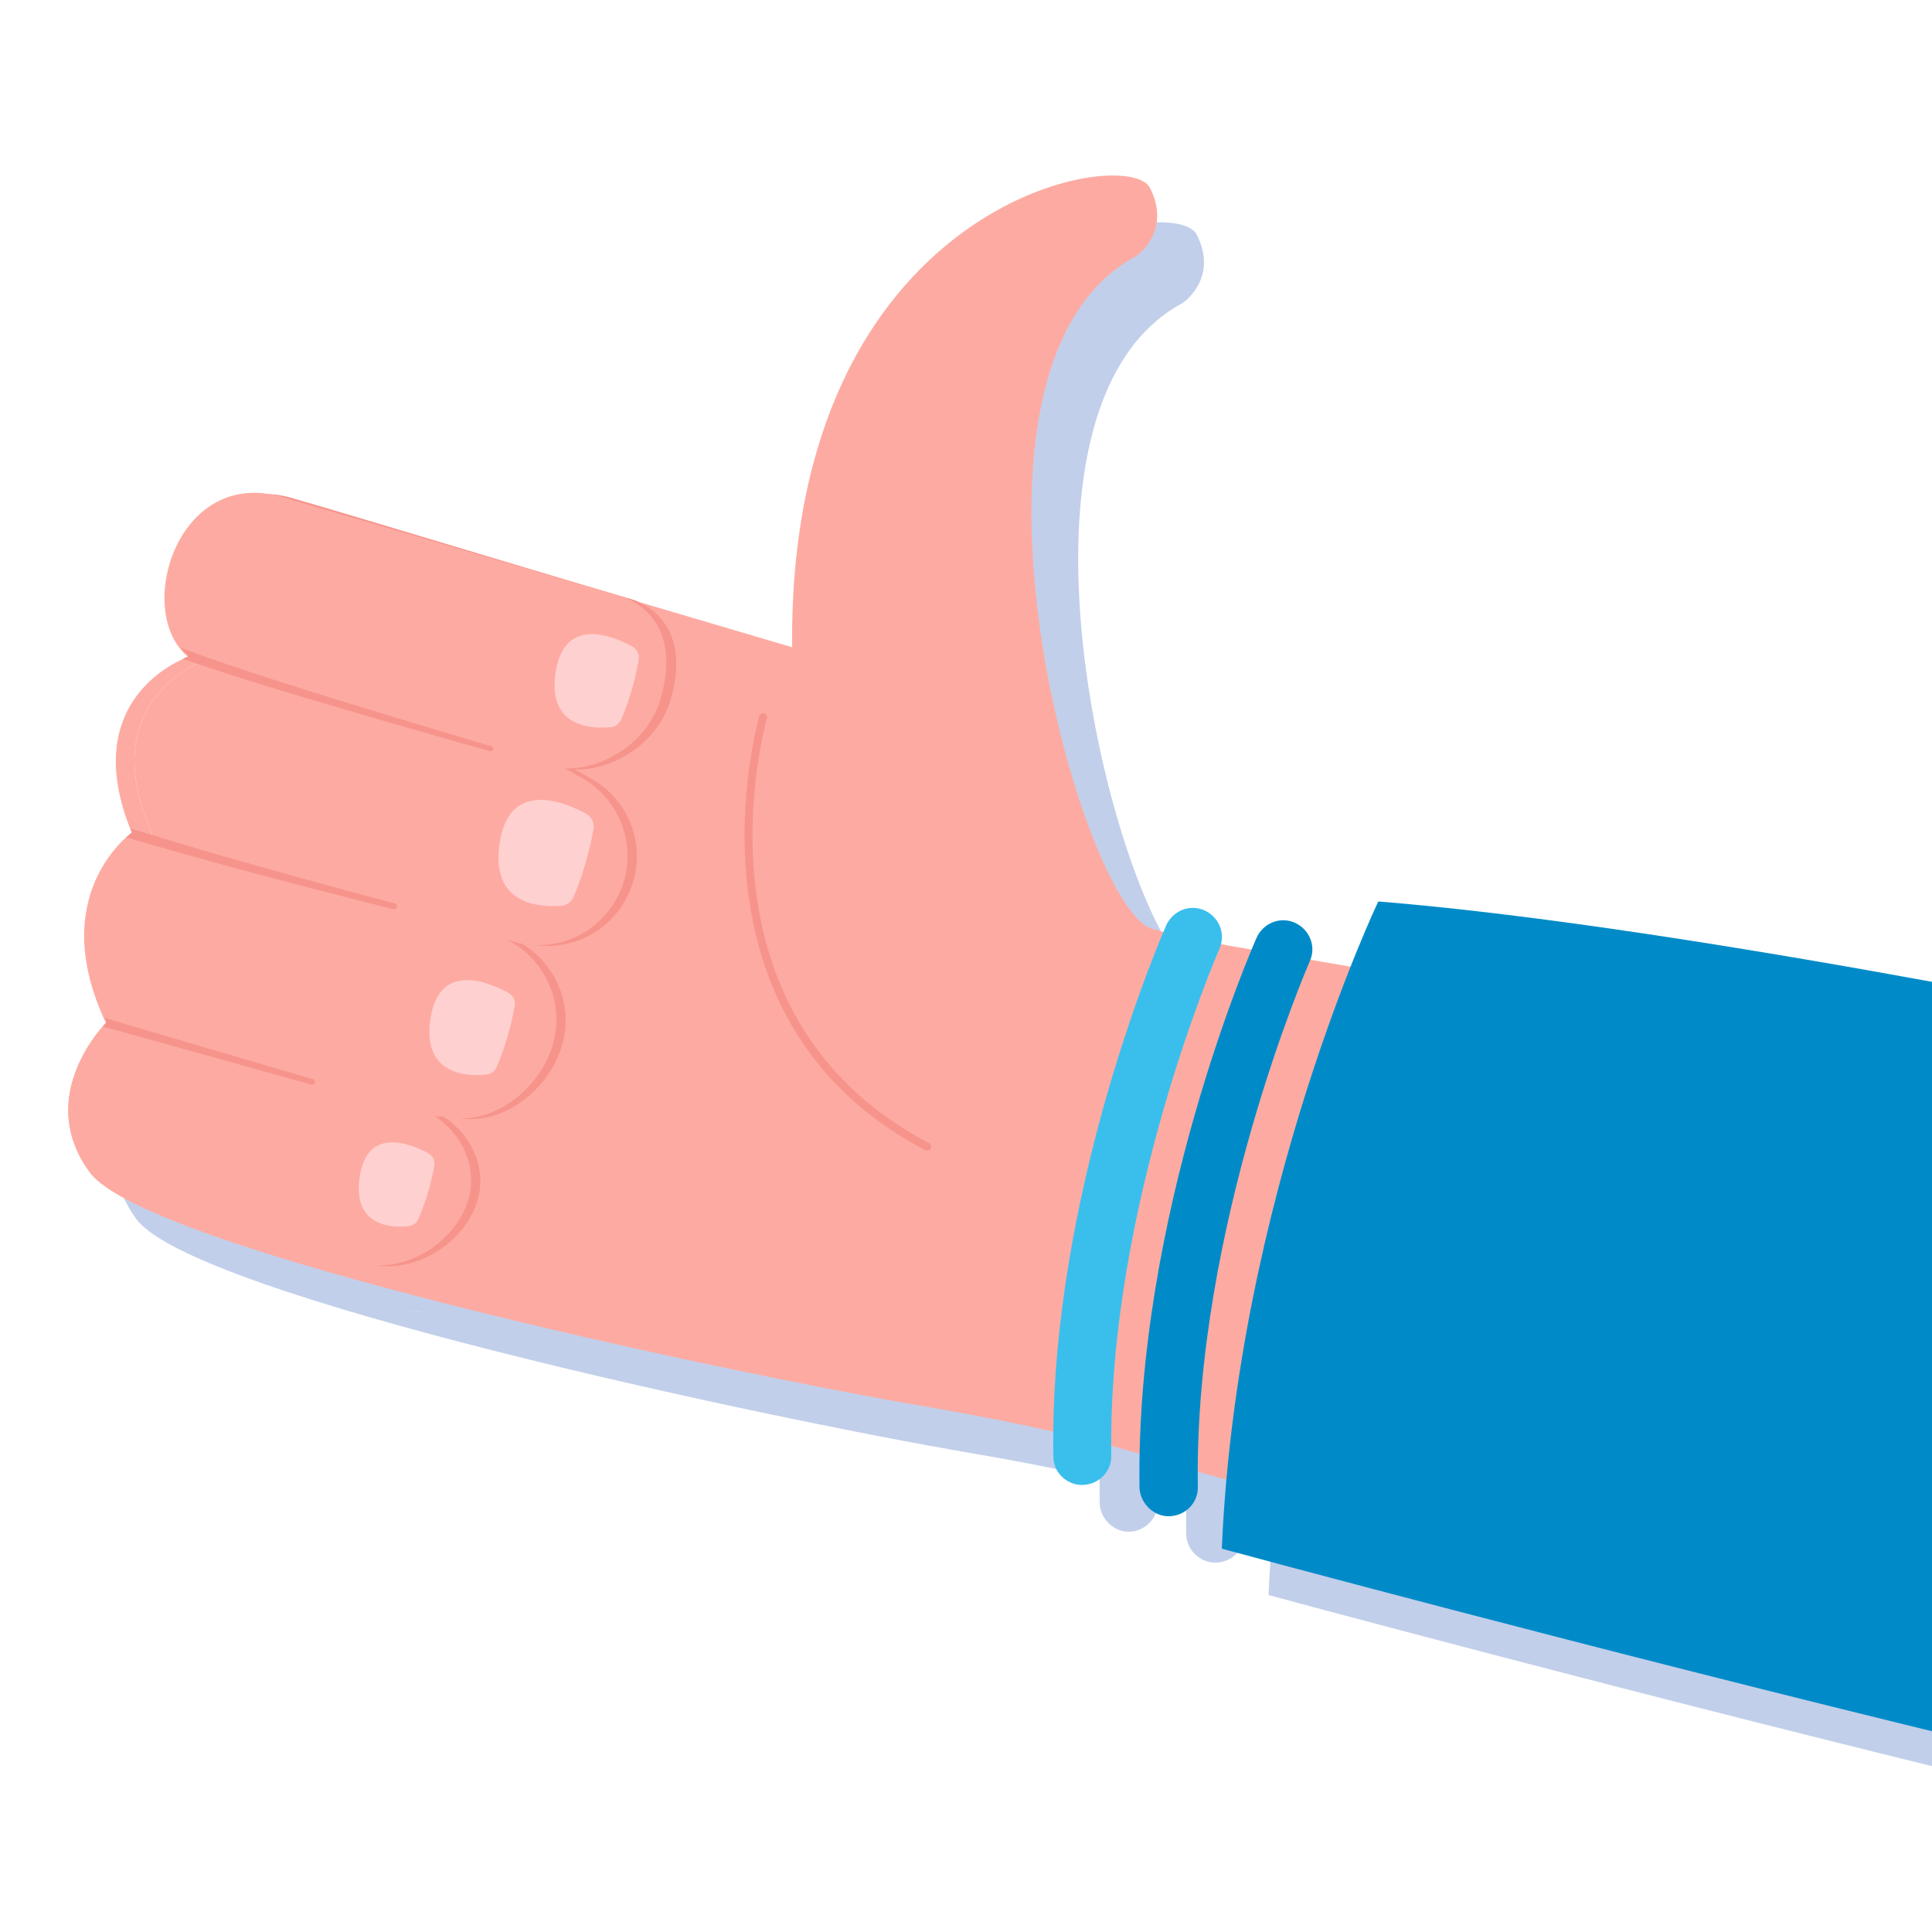 <?xml version="1.0" encoding="utf-8"?>
<!-- Generator: Adobe Illustrator 27.9.0, SVG Export Plug-In . SVG Version: 6.00 Build 0)  -->
<svg version="1.1" id="圖層_1" xmlns="http://www.w3.org/2000/svg" xmlns:xlink="http://www.w3.org/1999/xlink" x="0px" y="0px"
	 viewBox="0 0 500 500" style="enable-background:new 0 0 500 500;" xml:space="preserve">
<style type="text/css">
	.st0{opacity:0.3;}
	.st1{fill:#325EB7;}
	.st2{fill:#FDABA2;}
	.st3{fill:#F6948C;}
	.st4{fill:#F79D7A;}
	.st5{fill:#FFD0D0;}
	.st6{fill:#EE8C6A;}
	.st7{fill:#008BC8;}
	.st8{fill:#3ABFED;}
	.st9{fill:#B4B4B5;}
	.st10{fill:#E50012;}
	.st11{fill:#EC6C00;}
	.st12{fill:#F9BE00;}
	.st13{fill:#00A85F;}
	.st14{fill:#905CA2;}
</style>
<g>
	<g class="st0">
		<path id="XMLID_00000013183795484966919350000015823401676385407892_" class="st1" d="M310.3,252.5
			c-18.7-5.3-57.6-145.6-4.2-174.1c0,0,9.4-6.3,3.6-17.7c-5.8-11.4-93.7,3.4-92.6,118.9c0,0-14.5-4.3-34.2-10.1
			c-33.2-9.8-81-23.8-98-28.7c-0.8-0.2-1.6-0.4-2.4-0.6c-25.3-5-35.4,30.7-21.7,41.9c0,0-29.3,9.9-14.6,45.5c0,0-22.5,15.8-6.7,49.2
			c0,0-18.8,18.8-4.2,38.7c14.5,19.8,161.9,51.3,216.2,60.6c54.3,9.3,68.8,17.1,68.8,17.1L363,263.4
			C363,263.4,329,257.8,310.3,252.5z M170.7,239.1c-3.8,11.9-16.4,18.7-28.4,15.2l-29.1-8.4l26.4,7.9c12.4,3.7,19.3,16.8,15.4,29.2
			c-3.8,11.9-16.7,21.3-28.7,17.8l-3.8-1.1c9.1,4.8,13.7,14.6,10.5,23.8c-3.7,10.5-16.4,18.6-28.5,15.4l-47.1-12.5
			c-8.5-3.7-14.4-7.3-16.8-10.5c-13.4-17.9,0.6-34.7,3.9-38.3l0,0c0.2-0.2,0.3-0.4,0.3-0.4c-15.8-33.3,6.7-49.2,6.7-49.2
			c0,0,0-0.1,0-0.1c-14.5-32.1,9.4-43.6,14.6-45.4l89.3,27.4C167.7,213.6,174.6,226.8,170.7,239.1z"/>
		<path id="XMLID_00000029756625303357442920000000169045265532323252_" class="st1" d="M185.3,193.9L185.3,193.9
			c3.7-11.5,1.8-22.1-9.1-26.6c-32.3-9.5-73.2-22-88.6-26.4c-27-7.8-38.2,29.7-24.1,41.4l91.8,28.1
			C167.3,213.8,181.5,205.9,185.3,193.9z"/>
		<path id="XMLID_00000089538921458220262780000000965519602981782698_" class="st1" d="M163.9,213c-1.8-1.2-3.9-2.2-6.1-2.9
			l-89.3-27.4c-5.2,1.8-29.1,13.3-14.6,45.4c0,0,0,0,0,0.1c0,0-22.5,15.9-6.7,49.2c0,0-0.1,0.1-0.3,0.4l0,0
			c-3.3,3.6-17.3,20.4-3.9,38.3c2.4,3.2,8.3,6.8,16.8,10.5l47.1,12.5c12.1,3.2,24.8-4.9,28.5-15.4c3.2-9.2-1.4-19-10.5-23.8l3.8,1.1
			c12,3.5,24.9-5.9,28.7-17.8c3.5-11-1.7-22.7-11.7-27.7l1.7,0.5c12,3.5,24.6-3.3,28.4-15.2C179.4,229.7,174.1,217.9,163.9,213z
			 M53.9,228.2C53.9,228.2,53.9,228.2,53.9,228.2l2.3,0.7l0,0L53.9,228.2C53.9,228.2,53.9,228.2,53.9,228.2z"/>
		<path id="XMLID_00000072994536161930239960000010049110781428090279_" class="st1" d="M51.5,228C51.5,228,51.5,228,51.5,228
			l61.7,17.9L51.5,228C51.5,228,51.5,228,51.5,228z"/>
		<path id="XMLID_00000081640816160437076130000000708154626836266405_" class="st1" d="M39.7,276.7L39.7,276.7c0,0-0.1,0.1-0.3,0.4
			l32.6,9L39.7,276.7z"/>
		<path id="XMLID_00000174595555956739441940000003656819837371356335_" class="st1" d="M182.8,193.7L182.8,193.7
			c3.7-11.5,1.8-22.5-9.1-27c-32.3-9.5-73.2-21.5-88.7-26c-27-7.8-38.2,29.7-24.1,41.4l91.8,28.1C164.7,213.6,179,205.6,182.8,193.7
			z"/>
		<path id="XMLID_00000047741491258562825140000003384795828400425647_" class="st1" d="M161.4,212.8c-1.8-1.2-3.9-2.2-6.1-2.9
			L66,182.5c-5.2,1.8-29.1,13.3-14.6,45.4c0,0,0,0,0,0.1c0,0-22.5,15.9-6.7,49.2c0,0-0.1,0.1-0.3,0.4l0,0
			c-3.3,3.6-17.3,20.4-3.9,38.3c2.4,3.2,8.3,6.8,16.8,10.5l47.1,12.5c12.1,3.2,24.8-4.9,28.5-15.4c3.2-9.2-1.4-19-10.5-23.8l3.8,1.1
			c12,3.5,24.9-5.9,28.7-17.8c3.5-11-1.7-22.7-11.7-27.7l1.7,0.5c12,3.5,24.6-3.3,28.4-15.2C176.9,229.4,171.6,217.7,161.4,212.8z
			 M51.5,228C51.5,228,51.5,228,51.5,228l2.3,0.7l0,0L51.5,228C51.5,228,51.5,228,51.5,228z"/>
		<path id="XMLID_00000012472700490374688620000012947055412440558234_" class="st1" d="M112.1,297.1c1.9,0.5,3.6,1.2,5.2,2.1
			l3.8,1.1c12,3.5,24.9-5.9,28.7-17.8c3.9-12.3-3-25.4-15.4-29.2l-26.4-7.9l-61.6-17.8l0,0c0,0-22.5,15.8-6.7,49.2l32.2,9.3
			L112.1,297.1z"/>
		<path id="XMLID_00000088825620379656452550000014603957343584210617_" class="st1" d="M46.3,227.5l61.6,17.8L46.3,227.5
			C46.5,227.8,46.2,227.2,46.3,227.5z"/>
		<path id="XMLID_00000006691762544490822380000003017361649709373872_" class="st1" d="M127.8,323c3.2-9.2-1.4-19-10.5-23.8
			L71.9,286l-32.2-9.3c-2.5,2.7-18.2,20.1-4.2,38.7c2.4,3.2,8.3,6.8,16.8,10.5l47.1,12.5C111.4,341.6,124.1,333.4,127.8,323z"/>
		<path id="XMLID_00000144305138231642313420000016615985122275004554_" class="st1" d="M155.7,186.7c1.9-15.5,14.8-10.2,19.9-7.4
			c1.3,0.7,1.9,2.1,1.7,3.5c-0.6,3.2-1.9,9.5-4.6,15.5c-0.5,1.1-1.5,1.8-2.7,1.9C165.4,200.7,154.1,200.4,155.7,186.7z"/>
		<path id="XMLID_00000085234641503769999560000005139283524623422110_" class="st1" d="M141.3,231c2.1-17.6,16.8-11.5,22.5-8.4
			c1.4,0.8,2.2,2.4,1.9,4c-0.7,3.7-2.2,10.7-5.2,17.6c-0.5,1.2-1.7,2-3,2.2C152.2,246.9,139.4,246.6,141.3,231z"/>
		<path id="XMLID_00000056386913123122768990000004578174146232604316_" class="st1" d="M123.4,276.4c1.9-15.8,15-10.3,20.2-7.5
			c1.3,0.7,2,2.1,1.7,3.5c-0.6,3.3-2,9.6-4.7,15.8c-0.5,1.1-1.5,1.8-2.7,1.9C133.2,290.7,121.7,290.4,123.4,276.4z"/>
		<path id="XMLID_00000089558725615778119990000018306360503751754895_" class="st1" d="M105.1,317.3c1.7-14,13.3-9.2,17.9-6.7
			c1.1,0.6,1.7,1.9,1.5,3.1c-0.5,2.9-1.7,8.5-4.2,14c-0.4,1-1.4,1.6-2.4,1.7C113.7,329.9,103.6,329.6,105.1,317.3z"/>
		<path id="XMLID_00000027570473976532972960000010529525946227832746_" class="st1" d="M251.9,309.8c-0.1,0-0.3-0.1-0.4-0.1
			c-65.5-34.3-43.2-111.6-43-112.4c0.2-0.6,0.8-0.9,1.3-0.7c0.6,0.2,0.9,0.8,0.7,1.3c-0.2,0.8-22,76.4,41.9,109.9
			c0.5,0.3,0.7,0.9,0.5,1.5C252.8,309.7,252.4,309.9,251.9,309.8z"/>
		<path id="XMLID_00000146460768116910542360000008864995265390726585_" class="st1" d="M139.1,205.2c0,0-20.1-5.9-40.1-12.1
			c-10-3.1-20-6.3-27.4-8.8c-1.8-0.6-3.4-1.2-4.9-1.7c-4.6-1.6-7.4-2.7-7.4-2.7c0,0,0,0,0,0c-0.1,0-0.3-0.1-0.4-0.1
			c0.6,0.8,1.3,1.5,2,2.1c0,0-0.6,0.2-1.6,0.7c0.7,0.3,2,0.7,3.5,1.2c2.1,0.7,4.8,1.6,8.1,2.7c7.5,2.4,17.5,5.5,27.6,8.4
			c20.1,6,40.3,11.6,40.3,11.6c0.4,0.1,0.8-0.1,0.9-0.5C139.7,205.7,139.5,205.3,139.1,205.2z"/>
		<path id="XMLID_00000021100521078958310340000016907516572126312598_" class="st1" d="M114.7,246.3
			C114.7,246.3,114.7,246.3,114.7,246.3l-1.6-0.5L114.7,246.3z"/>
		<path id="XMLID_00000138547170036369802610000014111142066121257095_" class="st1" d="M114.7,246.3l-1.6-0.5L114.7,246.3
			c-0.1-0.2-0.3-0.4-0.5-0.4c0,0-17.2-4.5-34.4-9.4c-11.2-3.1-22.3-6.4-28.7-8.4c-2.8-0.8-4.7-1.4-5.3-1.6c0.1,0.3,0.2,0.6,0.4,1
			c0,0-0.6,0.4-1.5,1.3c0.1,0,0.1,0.1,0.2,0.1c0,0,1.5,0.4,4.1,1.2c6.1,1.7,18.1,5.2,30.3,8.4c17.2,4.6,34.5,8.9,34.5,8.9
			c0.4,0.1,0.8-0.1,0.9-0.5C114.8,246.6,114.8,246.5,114.7,246.3z"/>
		<path id="XMLID_00000152947817857003900680000006182978306743512230_" class="st1" d="M93.1,291.4l-48.3-14.2l-5.6-1.7
			c0.2,0.4,0.3,0.8,0.5,1.2c0,0-0.4,0.4-1,1.1l4.5,1.2l49.5,13.8c0.4,0.1,0.8-0.1,0.9-0.5C93.7,291.9,93.4,291.5,93.1,291.4z"/>
		<path id="XMLID_00000093890279139631284150000007565687361610292403_" class="st1" d="M321.3,255.3c0,0,449.8,78,580.2,100.3
			L859.1,508c0,0-498.2-99.5-549.9-119.2L321.3,255.3z"/>
		<path id="XMLID_00000090983149486219240860000006177924811574704800_" class="st1" d="M368.8,245.3c0,0-36.6,76.6-40.5,167.5
			c0,0,375,101.8,441.7,96l40.4-178.5C810.4,330.3,508.7,256.7,368.8,245.3z"/>
		<path id="XMLID_00000134243006745164034870000008819513864857616777_" class="st1" d="M313.3,404.3c0.5,0.1,0.9,0.1,1.4,0.1
			c4.2-0.1,7.5-3.5,7.4-7.6c-1.1-67,28.7-135.4,29-136.1c1.7-3.8-0.1-8.2-3.9-9.9c-3.8-1.7-8.2,0.1-9.9,3.9
			c-1.3,2.9-31.4,72.1-30.3,142.4C307.1,400.7,309.8,403.7,313.3,404.3z"/>
		<path id="XMLID_00000164476262124947663540000005817454526773480383_" class="st1" d="M290.8,396.3c0.5,0.1,0.9,0.1,1.4,0.1
			c4.2-0.1,7.5-3.5,7.4-7.6c-1-64.6,27.7-130.5,28-131.2c1.7-3.8-0.1-8.2-3.9-9.9c-3.8-1.7-8.2,0.1-9.9,3.9
			c-1.2,2.8-30.3,69.6-29.2,137.4C284.7,392.6,287.4,395.6,290.8,396.3z"/>
	</g>
	<g>
		<g>
			<g id="XMLID_00000097478070645367864420000017421881515963276978_">
				<g id="XMLID_00000137096609203073031570000005034363781347028132_">
					<g id="XMLID_00000087380724598657696600000015135142184644212650_">
						<g id="XMLID_00000065794466231828260740000002570559057824520085_">
							<path id="XMLID_00000015341317616880160400000016028602418333247127_" class="st2" d="M298.2,240.4
								c-18.7-5.3-57.6-145.6-4.2-174.1c0,0,9.4-6.3,3.6-17.7s-93.7,3.4-92.6,118.9c0,0-14.5-4.3-34.2-10.1
								c-33.2-9.8-81-23.8-98-28.7c-0.8-0.2-1.6-0.4-2.4-0.6c-25.3-5-35.4,30.7-21.7,41.9c0,0-29.3,9.9-14.6,45.5
								c0,0-22.5,15.8-6.7,49.2c0,0-18.8,18.8-4.2,38.7c14.5,19.8,161.9,51.3,216.2,60.6c54.3,9.3,68.8,17.1,68.8,17.1l42.6-129.6
								C350.9,251.3,317,245.7,298.2,240.4z M158.6,227c-3.8,11.9-16.4,18.7-28.4,15.2l-29.1-8.4l26.4,7.9
								c12.4,3.7,19.3,16.8,15.4,29.2c-3.8,11.9-16.7,21.3-28.7,17.8l-3.8-1.1c9.1,4.8,13.7,14.6,10.5,23.8
								c-3.7,10.5-16.4,18.6-28.5,15.4l-47.1-12.5c-8.5-3.7-14.4-7.3-16.8-10.5c-13.4-17.9,0.6-34.7,3.9-38.3l0,0
								c0.2-0.2,0.3-0.4,0.3-0.4c-15.8-33.3,6.7-49.2,6.7-49.2c0,0,0-0.1,0-0.1c-14.5-32.1,9.4-43.6,14.6-45.4l89.3,27.4
								C155.6,201.6,162.6,214.7,158.6,227z"/>
							<path id="XMLID_00000108272998554521325260000002114675207375786126_" class="st3" d="M173.3,181.9L173.3,181.9
								c3.7-11.5,1.8-22.1-9.1-26.6c-32.3-9.5-73.2-22-88.6-26.4c-27-7.8-38.2,29.7-24.1,41.4l91.8,28.1
								C155.2,201.8,169.5,193.8,173.3,181.9z"/>
							<path id="XMLID_00000141417074296515345930000010998706121794128042_" class="st3" d="M151.8,200.9c-1.8-1.2-3.9-2.2-6.1-2.9
								l-89.3-27.4c-5.2,1.8-29.1,13.3-14.6,45.4c0,0,0,0,0,0.1c0,0-22.5,15.9-6.7,49.2c0,0-0.1,0.1-0.3,0.4l0,0
								c-3.3,3.6-17.3,20.4-3.9,38.3c2.4,3.2,8.3,6.8,16.8,10.5L94.8,327c12.1,3.2,24.8-4.9,28.5-15.4c3.2-9.2-1.4-19-10.5-23.8
								l3.8,1.1c12,3.5,24.9-5.9,28.7-17.8c3.5-11-1.7-22.7-11.7-27.7l1.7,0.5c12,3.5,24.6-3.3,28.4-15.2
								C167.3,217.6,162,205.8,151.8,200.9z M41.9,216.1C41.9,216.1,41.9,216.1,41.9,216.1l2.3,0.7l0,0L41.9,216.1
								C41.9,216.1,41.9,216.1,41.9,216.1z"/>
							<path id="XMLID_00000083808013647666883810000012797416528063132315_" class="st4" d="M39.4,215.9
								C39.4,215.9,39.4,215.9,39.4,215.9l61.7,17.9L39.4,215.9C39.4,215.9,39.4,215.9,39.4,215.9z"/>
							<path id="XMLID_00000077288771373765019950000001943480684982394552_" class="st4" d="M27.6,264.7L27.6,264.7
								c0,0-0.1,0.1-0.3,0.4l32.6,9L27.6,264.7z"/>
							<path id="XMLID_00000060023007364597339690000014393792131073883319_" class="st2" d="M170.7,181.6L170.7,181.6
								c3.7-11.5,1.8-22.5-9.1-27c-32.3-9.5-73.2-21.5-88.7-26c-27-7.8-38.2,29.7-24.1,41.4l91.8,28.1
								C152.7,201.5,166.9,193.6,170.7,181.6z"/>
							<path id="XMLID_00000021805884677294517890000011818904616382522269_" class="st2" d="M149.4,200.7c-1.8-1.2-3.9-2.2-6.1-2.9
								L54,170.4c-5.2,1.8-29.1,13.3-14.6,45.4c0,0,0,0,0,0.1c0,0-22.5,15.9-6.7,49.2c0,0-0.1,0.1-0.3,0.4l0,0
								c-3.3,3.6-17.3,20.4-3.9,38.3c2.4,3.2,8.3,6.8,16.8,10.5l47.1,12.5c12.1,3.2,24.8-4.9,28.5-15.4c3.2-9.2-1.4-19-10.5-23.8
								l3.8,1.1c12,3.5,24.9-5.9,28.7-17.8c3.5-11-1.7-22.7-11.7-27.7l1.7,0.5c12,3.5,24.6-3.3,28.4-15.2
								C164.8,217.4,159.5,205.6,149.4,200.7z M39.4,215.9C39.4,215.9,39.4,215.9,39.4,215.9l2.3,0.7l0,0L39.4,215.9
								C39.4,215.9,39.4,215.9,39.4,215.9z"/>
							<path id="XMLID_00000120531297851749302010000010191742718158421172_" class="st2" d="M100,285c1.9,0.5,3.6,1.2,5.2,2.1
								l3.8,1.1c12,3.5,24.9-5.9,28.7-17.8c3.9-12.3-3-25.4-15.4-29.2l-26.4-7.9l-61.6-17.8l0,0c0,0-22.5,15.8-6.7,49.2l32.2,9.3
								L100,285z"/>
							<path id="XMLID_00000043458913025002403850000007469513220027532441_" class="st4" d="M34.3,215.4l61.6,17.8L34.3,215.4
								C34.4,215.7,34.2,215.2,34.3,215.4z"/>
							<path id="XMLID_00000031923043882328931820000001743539928747035300_" class="st2" d="M115.7,310.9c3.2-9.2-1.4-19-10.5-23.8
								L59.8,274l-32.2-9.3c-2.5,2.7-18.2,20.1-4.2,38.7c2.4,3.2,8.3,6.8,16.8,10.5l47.1,12.5C99.3,329.5,112,321.4,115.7,310.9z"/>
							<path id="XMLID_00000137106139994990104170000005259855553819820940_" class="st5" d="M143.7,174.7
								c1.9-15.5,14.8-10.2,19.9-7.4c1.3,0.7,1.9,2.1,1.7,3.5c-0.6,3.2-1.9,9.5-4.6,15.5c-0.5,1.1-1.5,1.8-2.7,1.9
								C153.3,188.6,142,188.4,143.7,174.7z"/>
							<path id="XMLID_00000031913925241422428400000014114106896712795297_" class="st5" d="M129.2,219
								c2.1-17.6,16.8-11.5,22.5-8.4c1.4,0.8,2.2,2.4,1.9,4c-0.7,3.7-2.2,10.7-5.2,17.6c-0.5,1.2-1.7,2-3,2.2
								C140.1,234.8,127.3,234.5,129.2,219z"/>
							<path id="XMLID_00000119820364273942781240000011566917460449155219_" class="st5" d="M111.3,264.4
								c1.9-15.8,15-10.3,20.2-7.5c1.3,0.7,2,2.1,1.7,3.5c-0.6,3.3-2,9.6-4.7,15.8c-0.5,1.1-1.5,1.8-2.7,1.9
								C121.1,278.6,109.6,278.3,111.3,264.4z"/>
							<path id="XMLID_00000085963605670507537490000001649052936068442510_" class="st5" d="M93,305.2c1.7-14,13.3-9.2,17.9-6.7
								c1.1,0.6,1.7,1.9,1.5,3.1c-0.5,2.9-1.7,8.5-4.2,14c-0.4,1-1.4,1.6-2.4,1.7C101.7,317.8,91.5,317.6,93,305.2z"/>
							<g id="XMLID_00000098204231155201848660000000047163922368801928_">
								<path id="XMLID_00000171691006799066290550000018339790910091808691_" class="st3" d="M239.9,297.8c-0.1,0-0.3-0.1-0.4-0.1
									c-65.5-34.3-43.2-111.6-43-112.4c0.2-0.6,0.8-0.9,1.3-0.7c0.6,0.2,0.9,0.8,0.7,1.3c-0.2,0.8-22,76.4,41.9,109.9
									c0.5,0.3,0.7,0.9,0.5,1.5C240.7,297.6,240.3,297.8,239.9,297.8z"/>
							</g>
							<g id="XMLID_00000090257618622005832330000015325021391604661435_">
								<path id="XMLID_00000028325521241474543710000004778360365452682383_" class="st3" d="M127.1,193.1c0,0-20.1-5.9-40.1-12.1
									c-10-3.1-20-6.3-27.4-8.8c-1.8-0.6-3.4-1.2-4.9-1.7c-4.6-1.6-7.4-2.7-7.4-2.7c0,0,0,0,0,0c-0.1,0-0.3-0.1-0.4-0.1
									c0.6,0.8,1.3,1.5,2,2.1c0,0-0.6,0.2-1.6,0.7c0.7,0.3,2,0.7,3.5,1.2c2.1,0.7,4.8,1.6,8.1,2.7c7.5,2.4,17.5,5.5,27.6,8.4
									c20.1,6,40.3,11.6,40.3,11.6c0.4,0.1,0.8-0.1,0.9-0.5C127.7,193.6,127.5,193.2,127.1,193.1z"/>
								<path id="XMLID_00000124855960784579398030000003429324592806407601_" class="st6" d="M102.7,234.2
									C102.7,234.2,102.7,234.2,102.7,234.2l-1.6-0.5L102.7,234.2z"/>
								<path id="XMLID_00000078043768060101791390000003972684172885430967_" class="st3" d="M102.7,234.2l-1.6-0.5L102.7,234.2
									c-0.1-0.2-0.3-0.4-0.5-0.4c0,0-17.2-4.5-34.4-9.4c-11.2-3.1-22.3-6.4-28.7-8.4c-2.8-0.8-4.7-1.4-5.3-1.6
									c0.1,0.3,0.2,0.6,0.4,1c0,0-0.6,0.4-1.5,1.3c0.1,0,0.1,0.1,0.2,0.1c0,0,1.5,0.4,4.1,1.2c6.1,1.7,18.1,5.2,30.3,8.4
									c17.2,4.6,34.5,8.9,34.5,8.9c0.4,0.1,0.8-0.1,0.9-0.5C102.8,234.6,102.8,234.4,102.7,234.2z"/>
								<path id="XMLID_00000107584468999909259750000006179918226347782057_" class="st3" d="M81,279.3l-48.3-14.2l-5.6-1.7
									c0.2,0.4,0.3,0.8,0.5,1.2c0,0-0.4,0.4-1,1.1l4.5,1.2l49.5,13.8c0.4,0.1,0.8-0.1,0.9-0.5C81.6,279.9,81.4,279.4,81,279.3z"/>
							</g>
						</g>
					</g>
					<path id="XMLID_00000021797894861065297180000000137535027028429227_" class="st2" d="M309.2,243.2c0,0,449.8,78,580.2,100.3
						L847,496c0,0-498.2-99.5-549.9-119.2L309.2,243.2z"/>
				</g>
				<path id="XMLID_00000021828101849031901640000011493810748283056522_" class="st7" d="M356.7,233.3c0,0-36.6,76.6-40.5,167.5
					c0,0,375,101.8,441.7,96l40.4-178.5C798.3,318.3,496.7,244.6,356.7,233.3z"/>
			</g>
			<g id="XMLID_00000061434466043738442130000010174774571501108110_">
				<path id="XMLID_00000026857361266789716010000016192550509085131661_" class="st7" d="M301.2,392.3c0.5,0.1,0.9,0.1,1.4,0.1
					c4.2-0.1,7.5-3.5,7.4-7.6c-1.1-67,28.7-135.4,29-136.1c1.7-3.8-0.1-8.2-3.9-9.9c-3.8-1.7-8.2,0.1-9.9,3.9
					c-1.3,2.9-31.4,72.1-30.3,142.4C295.1,388.6,297.8,391.7,301.2,392.3z"/>
			</g>
			<g id="XMLID_00000008110075327764084040000015280819752721833617_">
				<path id="XMLID_00000091708392713603486140000017767952471349824429_" class="st8" d="M278.8,384.2c0.5,0.1,0.9,0.1,1.4,0.1
					c4.2-0.1,7.5-3.5,7.4-7.6c-1-64.6,27.7-130.5,28-131.2c1.7-3.8-0.1-8.2-3.9-9.9c-3.8-1.7-8.2,0.1-9.9,3.9
					c-1.2,2.8-30.3,69.6-29.2,137.4C272.6,380.6,275.3,383.6,278.8,384.2z"/>
			</g>
		</g>
	</g>
</g>
<g>
	<path class="st9" d="M-309.9-146.1c0,0,12.7,14.8,26,21.8c13.3,6.9,35.9,12.4,35.9,12.4s-19,2.1-21.1,3c-2.1,0.9-1.2,5.7-12.4,5.7
		c-11.2,0-14.2-5.7-14.2-5.7s-0.9-3-3.6-1.8c-2.7,1.2-27.5,9.4-32,29.6c-4.5,20.2-2.7,38,16.3,50.1c19,12.1,36.4,7.3,43.8,5.4
		c16.6-4.2,24.8-9.8,32.6-20.6c8.8-12.1,13.3-20,16.4-39c3.3-20-6.8-38.9-16.1-49.2c-9.4-10.3-21.1-15.4-21.1-15.4s32-4.4,51.3,17.2
		c19.4,21.8,19,34,18.1,50.3c-0.9,16.3-11.5,37.9-11.5,37.9s-3.4,5.7,2.1,3.6c6.3-2.4,16.6-7.5,20.5-16.9
		c3.9-9.3,1.2,23.1-10.3,37.1C-201.2-5.7-210-1.1-210-1.1s-4.1,2.8,1.8,3.3c6.3,0.6,9.2,1.3,19-3.9c9.2-4.9-9.4,20.2-31.4,27.2
		c-17.9,5.7-36.8,5.7-36.8,5.7s-8.2,0.9-2.7,4.2c5.4,3.3,13.3,5.1,19,5.1c5.7,0,3.3,0,3.3,0s-9.7,14.5-39.9,11.8
		c-30.2-2.7-58-12.1-77.9-42.9c-19.9-30.8-16.6-59.2-6.7-79.7c10-20.5,30.5-35.9,36.8-39c0,0,15-8.5,22.9-9.9c4.5-0.9,6.1-1,4.1-4.1
		c-1.7-2.6-1.2,0-7.1-8.3C-311.5-140-310.2-143.3-309.9-146.1z"/>
	<path class="st10" d="M-179.6-126.8c0,0-13-32.6-58.3-60.1c0,0-26.3-15.1-40.5-19.6c-13.1-4.2-23.9-7.3-46.8-6.9
		c-22.9,0.3-42,8.8-55.2,26.3c-13.3,17.5-16.3,41.7-16.3,41.7v4.8c0,0,9.7-12.6,20.2-17.8c0,0,10.3-5.4,19.6-8.2
		c0,0,10.3-3.3,19.6-5.1c0,0,19.5-3.9,32-3.9c13.6,0,17.2,0,38,4.5c16.8,3.6,29,7.5,42,13.6c13,6,29.9,18.7,31.4,20.2
		C-192.3-135.9-179.6-126.8-179.6-126.8z"/>
	<path class="st11" d="M-162.5-6.4c0,0,22.7-26.8,25.6-79.7c0,0,1-30.3-1.7-44.9c-2.5-13.5-4.8-24.5-15.9-44.6
		c-11-20.1-27.5-32.9-49.2-36.4c-21.7-3.5-44.4,5.2-44.4,5.2l-4.3,2.3c0,0,15.7,2.7,25.2,9.5c0,0,9.6,6.5,16.4,13.5
		c0,0,7.8,7.5,13.8,14.9c0,0,12.7,15.4,18.5,26.4c6.4,12,8.1,15.2,13.9,35.7c4.7,16.5,7,29.1,7.7,43.4c0.8,14.3-2.4,35.2-3.1,37.2
		C-160.5-21.8-162.5-6.4-162.5-6.4z"/>
	<path class="st12" d="M-252.8,66.8c0,0,34.7,5.4,81.4-19.5c0,0,26.4-14.9,37.5-24.9c10.3-9.2,18.4-16.8,29.8-36.7
		c11.4-19.9,13.8-40.6,5.5-60.9c-8.3-20.4-27.6-35.3-27.6-35.3l-4.2-2.4c0,0,5.9,14.8,5.1,26.5c0,0-0.6,11.6-3,21.1
		c0,0-2.4,10.5-5.6,19.5c0,0-6.6,18.8-12.9,29.5C-153.7-4.7-155.5-1.6-170,14c-11.7,12.6-21.3,21.1-33.1,29.2
		c-11.8,8.1-31.3,16.2-33.4,16.7C-238.5,60.5-252.8,66.8-252.8,66.8z"/>
	<path class="st13" d="M-363.5,25.9c0,0,13,32.6,58.2,60.1c0,0,26.3,15.1,40.5,19.6c13.1,4.2,23.9,7.3,46.8,7
		c22.9-0.3,42-8.8,55.3-26.3c13.3-17.5,16.3-41.7,16.3-41.7v-4.8c0,0-9.7,12.6-20.2,17.8c0,0-10.3,5.4-19.6,8.2
		c0,0-10.3,3.3-19.6,5.1c0,0-19.5,3.9-32,3.9c-13.6,0-17.2,0-38-4.5c-16.8-3.7-29-7.6-42-13.6c-13-6.1-29.9-18.7-31.4-20.3
		C-350.8,34.9-363.5,25.9-363.5,25.9z"/>
	<path class="st14" d="M-295.8-166.9c0,0-34.7-5.3-81.3,19.9c0,0-26.3,15-37.4,25c-10.3,9.2-18.3,16.9-29.7,36.9
		c-11.3,19.9-13.7,40.6-5.3,61c8.4,20.3,27.7,35.1,27.7,35.1l4.2,2.5c0,0-5.9-14.7-5.1-26.5c0,0,0.5-11.6,2.9-21.1
		c0,0,2.3-10.5,5.5-19.5c0,0,6.5-18.8,12.8-29.6c6.9-11.7,8.7-14.8,23.1-30.5c11.6-12.6,21.2-21.2,32.9-29.3
		c11.8-8.1,31.3-16.3,33.3-16.9C-310.1-160.5-295.8-166.9-295.8-166.9z"/>
	<path class="st7" d="M-388.3-91c0,0-21.7,27.6-22.6,80.6c0,0,0.2,30.3,3.4,44.8c3,13.4,5.7,24.3,17.6,43.9
		c11.8,19.7,28.7,31.9,50.5,34.5c21.8,2.7,44.2-6.9,44.2-6.9l4.2-2.4c0,0-15.7-2.1-25.6-8.5c0,0-9.9-6.1-16.9-12.8
		c0,0-8-7.2-14.3-14.4c0,0-13.2-14.9-19.5-25.7c-6.8-11.7-8.7-14.9-15.2-35.2c-5.3-16.3-8.1-28.8-9.4-43.1
		c-1.3-14.3,1.1-35.3,1.7-37.3C-389.7-75.4-388.3-91-388.3-91z"/>
</g>
</svg>
